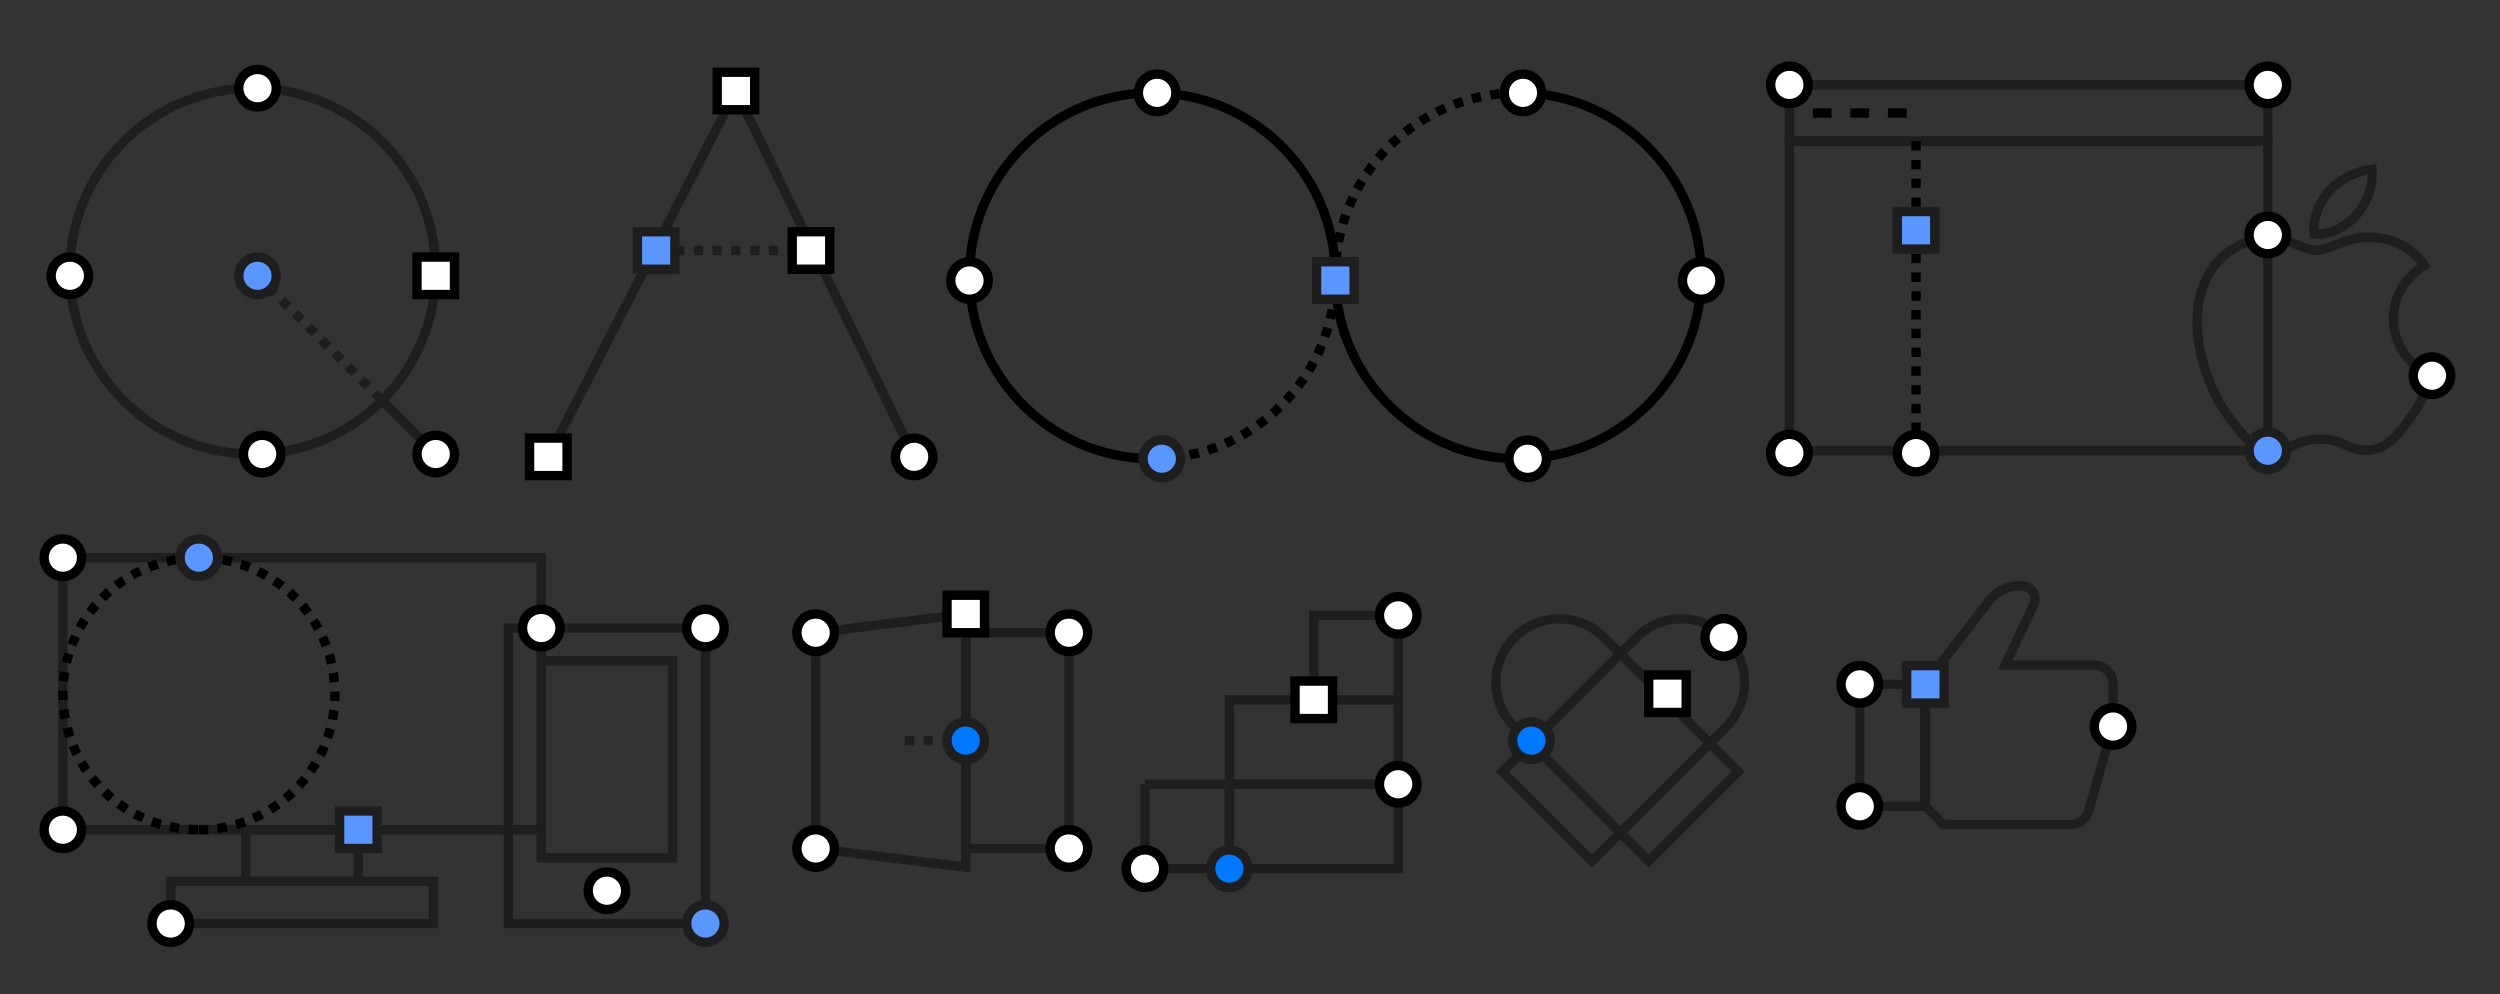 <?xml version="1.0" encoding="utf-8"?>
<!-- Generator: Adobe Illustrator 24.2.3, SVG Export Plug-In . SVG Version: 6.00 Build 0)  -->
<svg version="1.1" id="Layer_1" xmlns="http://www.w3.org/2000/svg" xmlns:xlink="http://www.w3.org/1999/xlink" x="0px" y="0px"
	 viewBox="0 0 533 212" style="enable-background:new 0 0 533 212;" xml:space="preserve">
<rect x="0" y="0" width="533" height="212" fill="#333333" stroke="none"/>
<style type="text/css">
	.st0{fill:none;stroke:#1E1E1E;stroke-width:2;}
	.st1{fill:none;stroke:#1E1E1E;stroke-width:2;stroke-dasharray:2;}
	.st2{fill:#FFFFFF;stroke:#000000;stroke-width:2;}
	.st3{fill:#5A96FF;stroke:#1E1E1E;stroke-width:2;}
	.st4{fill:none;stroke:#000000;stroke-width:2;stroke-miterlimit:10;stroke-dasharray:2;}
	.st5{fill:none;stroke:#000000;stroke-width:2;stroke-miterlimit:10;}
	.st6{fill:none;}
	.st7{fill:#0078FF;stroke:#1E1E1E;stroke-width:2;}
</style>
<g>
	<circle id="prefix__Oval" class="st0" cx="53.9" cy="57.8" r="39"/>
	<path id="prefix__Path" class="st0" d="M81.9,85.8l12,12"/>
	<path id="prefix__Path-2" class="st1" d="M54.4,58.3l27.5,27.5"/>
	<path id="prefix__Rectangle-2" class="st2" d="M54.9,14.8L54.9,14.8c2.2,0,4,1.8,4,4l0,0c0,2.2-1.8,4-4,4l0,0c-2.2,0-4-1.8-4-4l0,0
		C50.9,16.6,52.7,14.8,54.9,14.8z"/>
	<path id="prefix__Rectangle-3" class="st2" d="M14.9,54.8L14.9,54.8c2.2,0,4,1.8,4,4l0,0c0,2.2-1.8,4-4,4l0,0c-2.2,0-4-1.8-4-4l0,0
		C10.9,56.6,12.7,54.8,14.9,54.8z"/>
	<path id="prefix__Rectangle-4" class="st2" d="M88.9,54.8h8v8h-8V54.8z"/>
	<path id="prefix__Rectangle-5" class="st2" d="M92.9,92.8L92.9,92.8c2.2,0,4,1.8,4,4l0,0c0,2.2-1.8,4-4,4l0,0c-2.2,0-4-1.8-4-4l0,0
		C88.9,94.6,90.7,92.8,92.9,92.8z"/>
	<path id="prefix__Rectangle-Copy-2" class="st3" d="M54.9,54.8L54.9,54.8c2.2,0,4,1.8,4,4l0,0c0,2.2-1.8,4-4,4l0,0
		c-2.2,0-4-1.8-4-4l0,0C50.9,56.6,52.7,54.8,54.9,54.8z"/>
	<path id="prefix__Rectangle-Copy" class="st2" d="M55.9,92.8L55.9,92.8c2.2,0,4,1.8,4,4l0,0c0,2.2-1.8,4-4,4l0,0c-2.2,0-4-1.8-4-4
		l0,0C51.9,94.6,53.7,92.8,55.9,92.8z"/>
</g>
<g>
	<path id="prefix__Path-2_1_" class="st0" d="M116.9,97.4l40-78l38,78"/>
	<path id="prefix__Rectangle-Copy-4" class="st2" d="M152.9,15.4h8v8h-8V15.4z"/>
	<path id="prefix__Rectangle-Copy-5" class="st2" d="M112.9,93.4h8v8h-8V93.4z"/>
	<path id="prefix__Rectangle-Copy-7" class="st2" d="M194.9,93.4L194.9,93.4c2.2,0,4,1.8,4,4l0,0c0,2.2-1.8,4-4,4l0,0
		c-2.2,0-4-1.8-4-4l0,0C190.9,95.2,192.7,93.4,194.9,93.4z"/>
	<path id="prefix__Line" class="st1" d="M139.9,53.4h33"/>
	<path id="prefix__Rectangle-Copy-8" class="st2" d="M168.9,49.4h8v8h-8V49.4z"/>
	<path id="prefix__Rectangle-Copy-8-2" class="st3" d="M135.9,49.4h8v8h-8V49.4z"/>
</g>
<g>
	<path id="prefix__Path_1_" class="st4" d="M245.7,97.8c21.5,0,39-17.5,39-39"/>
	<path id="prefix__Path-2_2_" class="st5" d="M284.7,58.8c0-22.5-19-40.5-41.8-38.9c-19.2,1.3-34.8,16.9-36.1,36.1
		c-1.6,22.8,16.5,41.8,38.9,41.8"/>
	<path id="prefix__Path-3" class="st4" d="M323.7,19.8c-21.5,0-39,17.5-39,39"/>
	<path id="prefix__Path-4" class="st5" d="M284.7,58.8c0,22.5,19,40.5,41.8,38.9c19.2-1.3,34.8-16.9,36.1-36.1
		c1.6-22.8-16.5-41.8-38.9-41.8"/>
	<path id="prefix__Rectangle-3_1_" class="st2" d="M246.7,15.8L246.7,15.8c2.2,0,4,1.8,4,4l0,0c0,2.2-1.8,4-4,4l0,0
		c-2.2,0-4-1.8-4-4l0,0C242.7,17.6,244.5,15.8,246.7,15.8z"/>
	<path id="prefix__Rectangle-4_1_" class="st2" d="M324.7,15.8L324.7,15.8c2.2,0,4,1.8,4,4l0,0c0,2.2-1.8,4-4,4l0,0
		c-2.2,0-4-1.8-4-4l0,0C320.7,17.6,322.5,15.8,324.7,15.8z"/>
	<path id="prefix__Rectangle-5_1_" class="st2" d="M206.7,55.8L206.7,55.8c2.2,0,4,1.8,4,4l0,0c0,2.2-1.8,4-4,4l0,0
		c-2.2,0-4-1.8-4-4l0,0C202.7,57.6,204.5,55.8,206.7,55.8z"/>
	<path id="prefix__Rectangle-6" class="st3" d="M280.7,55.8h8v8h-8V55.8z"/>
	<path id="prefix__Rectangle-7" class="st2" d="M362.7,55.8L362.7,55.8c2.2,0,4,1.8,4,4l0,0c0,2.2-1.8,4-4,4l0,0c-2.2,0-4-1.8-4-4
		l0,0C358.7,57.6,360.5,55.8,362.7,55.8z"/>
	<path id="prefix__Rectangle-Copy_1_" class="st3" d="M247.7,93.8L247.7,93.8c2.2,0,4,1.8,4,4l0,0c0,2.2-1.8,4-4,4l0,0
		c-2.2,0-4-1.8-4-4l0,0C243.7,95.6,245.5,93.8,247.7,93.8z"/>
	<path id="prefix__Rectangle-Copy-2_1_" class="st2" d="M325.7,93.8L325.7,93.8c2.2,0,4,1.8,4,4l0,0c0,2.2-1.8,4-4,4l0,0
		c-2.2,0-4-1.8-4-4l0,0C321.7,95.6,323.5,93.8,325.7,93.8z"/>
</g>
<g>
	<path id="prefix__Rectangle" class="st6" d="M391.5,119.9h64v64h-64V119.9z"/>
	<path id="prefix__Rectangle-2_1_" class="st0" d="M396.5,145.9h14v26h-14V145.9z"/>
	<path id="prefix__Combined-Shape" class="st0" d="M424.1,128.1c1.5-2,3.9-3.2,6.4-3.2h0.4c0.9,0,1.8,0.4,2.4,1.1
		c0.7,0.9,0.7,2,0.3,2.9l-6.1,12.9h19c2.2,0,4,1.8,4,4l0,8.8l-5.2,18.3c-0.5,1.7-2.1,2.9-3.9,2.9h-27l-4-4v-26L424.1,128.1z"/>
	<path id="prefix__Rectangle-3_2_" class="st2" d="M396.5,141.9L396.5,141.9c2.2,0,4,1.8,4,4l0,0c0,2.2-1.8,4-4,4l0,0
		c-2.2,0-4-1.8-4-4l0,0C392.5,143.7,394.3,141.9,396.5,141.9z"/>
	<path id="prefix__Rectangle-Copy-2_2_" class="st2" d="M396.5,167.9L396.5,167.9c2.2,0,4,1.8,4,4l0,0c0,2.2-1.8,4-4,4l0,0
		c-2.2,0-4-1.8-4-4l0,0C392.5,169.7,394.3,167.9,396.5,167.9z"/>
	<path id="prefix__Rectangle-4_2_" class="st3" d="M406.5,141.9h8v8h-8V141.9z"/>
	<path id="prefix__Rectangle-5_2_" class="st2" d="M450.5,150.9L450.5,150.9c2.2,0,4,1.8,4,4l0,0c0,2.2-1.8,4-4,4l0,0
		c-2.2,0-4-1.8-4-4l0,0C446.5,152.7,448.3,150.9,450.5,150.9z"/>
</g>
<g>
	<path id="prefix__Rectangle_1_" class="st0" d="M381.5,18.1h102v12h-102V18.1z"/>
	<path id="prefix__Rectangle-2_2_" class="st0" d="M381.5,30.1h102v66h-102V30.1z"/>
	<path id="prefix__Path_2_" class="st4" d="M408.5,30.1v66"/>
	<path id="prefix___-g-Apple_BI_Black_20_24" class="st0" d="M493.9,53.4c2.4,0,7-3.2,11.8-2.8c4.5,0.1,8.6,2.3,11.2,6
		c-0.3,0.2-6.7,3.8-6.6,11.4c0.1,9.1,8.2,12.1,8.2,12.1c-1,3-2.4,5.9-4.3,8.5c-2.6,3.7-5.2,7.3-9.4,7.4c-4.1,0.1-5.4-2.4-10.1-2.4
		c-4.7,0-6.2,2.3-10.1,2.5c-4,0.1-7.1-4-9.7-7.6c-5.3-7.4-9.3-21-3.9-30.2c2.6-4.5,7.4-7.4,12.7-7.5
		C487.8,50.7,491.5,53.4,493.9,53.4z M505.7,36.1c0.3,3.5-0.9,6.9-3.2,9.6c-2.1,2.5-5.7,4.5-9.1,4.2c-0.5-3.4,1.3-7,3.3-9.3
		C499,38.1,502.3,36.5,505.7,36.1z"/>
	<path id="prefix__Rectangle-3_3_" d="M402.5,23.1h4v2h-4V23.1z"/>
	<path id="prefix__Rectangle-4_3_" d="M386.5,23.1h4v2h-4V23.1z"/>
	<path id="prefix__Rectangle-5_3_" d="M394.5,23.1h4v2h-4V23.1z"/>
	<path id="prefix__Rectangle-6_1_" class="st3" d="M404.5,45.1h8v8h-8V45.1z"/>
	<path id="prefix__Rectangle-7_1_" class="st2" d="M381.5,14.1L381.5,14.1c2.2,0,4,1.8,4,4l0,0c0,2.2-1.8,4-4,4l0,0
		c-2.2,0-4-1.8-4-4l0,0C377.5,15.9,379.3,14.1,381.5,14.1z"/>
	<path id="prefix__Rectangle-8" class="st2" d="M483.5,14.1L483.5,14.1c2.2,0,4,1.8,4,4l0,0c0,2.2-1.8,4-4,4l0,0c-2.2,0-4-1.8-4-4
		l0,0C479.5,15.9,481.3,14.1,483.5,14.1z"/>
	<path id="prefix__Rectangle-9" class="st3" d="M483.5,92.1L483.5,92.1c2.2,0,4,1.8,4,4l0,0c0,2.2-1.8,4-4,4l0,0c-2.2,0-4-1.8-4-4
		l0,0C479.5,93.9,481.3,92.1,483.5,92.1z"/>
	<path id="prefix__Rectangle-10" class="st2" d="M483.5,46.1L483.5,46.1c2.2,0,4,1.8,4,4l0,0c0,2.2-1.8,4-4,4l0,0c-2.2,0-4-1.8-4-4
		l0,0C479.5,47.9,481.3,46.1,483.5,46.1z"/>
	<path id="prefix__Rectangle-11" class="st2" d="M518.5,76.1L518.5,76.1c2.2,0,4,1.8,4,4l0,0c0,2.2-1.8,4-4,4l0,0c-2.2,0-4-1.8-4-4
		l0,0C514.5,77.9,516.3,76.1,518.5,76.1z"/>
	<path id="prefix__Rectangle-Copy-2_3_" class="st2" d="M381.5,92.6L381.5,92.6c2.2,0,4,1.8,4,4l0,0c0,2.2-1.8,4-4,4l0,0
		c-2.2,0-4-1.8-4-4l0,0C377.5,94.4,379.3,92.6,381.5,92.6z"/>
	<path id="prefix__Rectangle-Copy_2_" class="st2" d="M408.5,92.6L408.5,92.6c2.2,0,4,1.8,4,4l0,0c0,2.2-1.8,4-4,4l0,0
		c-2.2,0-4-1.8-4-4l0,0C404.5,94.4,406.3,92.6,408.5,92.6z"/>
</g>
<g>
	<path id="prefix__Rectangle_2_" class="st0" d="M13.4,118.9h102v58h-102V118.9z"/>
	<path id="prefix__Rectangle-2_3_" class="st0" d="M52.4,176.9h24v11h-24V176.9z"/>
	<path id="prefix__Rectangle-3_4_" class="st0" d="M115.4,140.9h28v42h-28V140.9z"/>
	<path id="prefix__Rectangle-4_4_" class="st0" d="M108.4,133.9h42v63h-42V133.9z"/>
	<path id="prefix__Rectangle-5_4_" class="st0" d="M36.4,187.9h56v9h-56V187.9z"/>
	<path id="prefix__Oval_1_" class="st4" d="M42.4,176.9c16,0,29-13,29-29s-13-29-29-29s-29,13-29,29S26.3,176.9,42.4,176.9z"/>
	<path id="prefix__Rectangle-6_2_" class="st2" d="M115.4,129.9L115.4,129.9c2.2,0,4,1.8,4,4l0,0c0,2.2-1.8,4-4,4l0,0
		c-2.2,0-4-1.8-4-4l0,0C111.4,131.7,113.1,129.9,115.4,129.9z"/>
	<path id="prefix__Rectangle-7_2_" class="st2" d="M13.4,114.9L13.4,114.9c2.2,0,4,1.8,4,4l0,0c0,2.2-1.8,4-4,4l0,0
		c-2.2,0-4-1.8-4-4l0,0C9.4,116.7,11.1,114.9,13.4,114.9z"/>
	<path id="prefix__Rectangle-8_1_" class="st3" d="M42.4,114.9L42.4,114.9c2.2,0,4,1.8,4,4l0,0c0,2.2-1.8,4-4,4l0,0
		c-2.2,0-4-1.8-4-4l0,0C38.4,116.7,40.1,114.9,42.4,114.9z"/>
	<path id="prefix__Rectangle-9_1_" class="st2" d="M129.4,185.9L129.4,185.9c2.2,0,4,1.8,4,4l0,0c0,2.2-1.8,4-4,4l0,0
		c-2.2,0-4-1.8-4-4l0,0C125.4,187.7,127.1,185.9,129.4,185.9z"/>
	<path id="prefix__Rectangle-10_1_" class="st2" d="M150.4,129.9L150.4,129.9c2.2,0,4,1.8,4,4l0,0c0,2.2-1.8,4-4,4l0,0
		c-2.2,0-4-1.8-4-4l0,0C146.4,131.7,148.1,129.9,150.4,129.9z"/>
	<path id="prefix__Rectangle-11_1_" class="st3" d="M150.4,192.9L150.4,192.9c2.2,0,4,1.8,4,4l0,0c0,2.2-1.8,4-4,4l0,0
		c-2.2,0-4-1.8-4-4l0,0C146.4,194.7,148.1,192.9,150.4,192.9z"/>
	<path id="prefix__Rectangle-12" class="st3" d="M72.4,172.9h8v8h-8V172.9z"/>
	<path id="prefix__Rectangle-Copy-2_4_" class="st2" d="M13.4,172.9L13.4,172.9c2.2,0,4,1.8,4,4l0,0c0,2.2-1.8,4-4,4l0,0
		c-2.2,0-4-1.8-4-4l0,0C9.4,174.7,11.1,172.9,13.4,172.9z"/>
	<path id="prefix__Rectangle-Copy_3_" class="st2" d="M36.4,192.9L36.4,192.9c2.2,0,4,1.8,4,4l0,0c0,2.2-1.8,4-4,4l0,0
		c-2.2,0-4-1.8-4-4l0,0C32.4,194.7,34.1,192.9,36.4,192.9z"/>
</g>
<g>
	<path id="prefix__Rectangle_3_" class="st6" d="M168.9,125.9h64v64h-64V125.9z"/>
	<path id="prefix__Rectangle-2_4_" class="st0" d="M173.9,134.9l32-4v54l-32-4V134.9z"/>
	<path id="prefix__Rectangle-3_5_" class="st0" d="M205.9,134.9h22v46h-22V134.9z"/>
	<path id="prefix__Rectangle-4_5_" class="st2" d="M201.9,126.9h8v8h-8V126.9z"/>
	<path id="prefix__Rectangle-5_5_" class="st2" d="M173.9,130.9L173.9,130.9c2.2,0,4,1.8,4,4l0,0c0,2.2-1.8,4-4,4l0,0
		c-2.2,0-4-1.8-4-4l0,0C169.9,132.7,171.6,130.9,173.9,130.9z"/>
	<path id="prefix__Rectangle-6_3_" class="st2" d="M227.9,130.9L227.9,130.9c2.2,0,4,1.8,4,4l0,0c0,2.2-1.8,4-4,4l0,0
		c-2.2,0-4-1.8-4-4l0,0C223.9,132.7,225.6,130.9,227.9,130.9z"/>
	<path id="prefix__Rectangle-7_3_" class="st2" d="M227.9,176.9L227.9,176.9c2.2,0,4,1.8,4,4l0,0c0,2.2-1.8,4-4,4l0,0
		c-2.2,0-4-1.8-4-4l0,0C223.9,178.7,225.6,176.9,227.9,176.9z"/>
	<path id="prefix__Path_3_" class="st1" d="M192.9,157.9h13"/>
	<path id="prefix__Rectangle-Copy-2_5_" class="st2" d="M173.9,176.9L173.9,176.9c2.2,0,4,1.8,4,4l0,0c0,2.2-1.8,4-4,4l0,0
		c-2.2,0-4-1.8-4-4l0,0C169.9,178.7,171.6,176.9,173.9,176.9z"/>
	<path id="prefix__Rectangle-Copy_4_" class="st7" d="M205.9,153.9L205.9,153.9c2.2,0,4,1.8,4,4l0,0c0,2.2-1.8,4-4,4l0,0
		c-2.2,0-4-1.8-4-4l0,0C201.9,155.7,203.6,153.9,205.9,153.9z"/>
</g>
<g>
	<path id="prefix__Rectangle_4_" class="st6" d="M239.1,126.2h64v64h-64V126.2z"/>
	<path id="prefix__Path_4_" class="st0" d="M244.1,167.2h18"/>
	<path id="prefix__Path-2_3_" class="st0" d="M262.1,167.2v18h-18v-18"/>
	<g id="prefix__Group-2" transform="translate(41 5)">
		<path id="prefix__Path-3_1_" class="st0" d="M257.1,126.2v18"/>
		<path id="prefix__Path-4_1_" class="st0" d="M257.1,144.2h-18v-18h18"/>
	</g>
	<path id="prefix__Rectangle-2_5_" class="st0" d="M262.1,149.2h36v18h-36V149.2z"/>
	<path id="prefix__Rectangle-3_6_" class="st0" d="M262.1,167.2h36v18h-36V167.2z"/>
	<path id="prefix__Rectangle-4_6_" class="st2" d="M276.1,145.2h8v8h-8V145.2z"/>
	<path id="prefix__Rectangle-5_6_" class="st2" d="M298.1,163.2L298.1,163.2c2.2,0,4,1.8,4,4l0,0c0,2.2-1.8,4-4,4l0,0
		c-2.2,0-4-1.8-4-4l0,0C294.1,165,295.9,163.2,298.1,163.2z"/>
	<path id="prefix__Rectangle-6_4_" class="st2" d="M298.1,127.2L298.1,127.2c2.2,0,4,1.8,4,4l0,0c0,2.2-1.8,4-4,4l0,0
		c-2.2,0-4-1.8-4-4l0,0C294.1,129,295.9,127.2,298.1,127.2z"/>
	<path id="prefix__Rectangle-7_4_" class="st7" d="M262.1,181.2L262.1,181.2c2.2,0,4,1.8,4,4l0,0c0,2.2-1.8,4-4,4l0,0
		c-2.2,0-4-1.8-4-4l0,0C258.1,183,259.9,181.2,262.1,181.2z"/>
	<path id="prefix__Rectangle-Copy-2_6_" class="st2" d="M244.1,181.2L244.1,181.2c2.2,0,4,1.8,4,4l0,0c0,2.2-1.8,4-4,4l0,0
		c-2.2,0-4-1.8-4-4l0,0C240.1,183,241.9,181.2,244.1,181.2z"/>
</g>
<g>
	<path id="prefix__Rectangle_5_" class="st6" d="M313.5,122.9h64v64h-64V122.9z"/>
	<path id="prefix__Path_5_" class="st0" d="M345.5,177.5l-6.1,6.1l-19.1-19.1l6.3-6.3"/>
	<path id="prefix__Path-2_4_" class="st0" d="M326.6,158.2l22.3-22.3c5.3-5.3,13.8-5.3,19.1,0c5.3,5.3,5.3,13.8,0,19.1l-22.6,22.6"
		/>
	<path id="prefix__Path-3_2_" class="st0" d="M364.6,158.5l6,6l-19.1,19.1l-6.1-6.1"/>
	<path id="prefix__Path-4_2_" class="st0" d="M345.4,177.5l-22.5-22.5c-5.3-5.3-5.3-13.8,0-19.1c5.3-5.3,13.8-5.3,19.1,0l22.6,22.6"
		/>
	<path id="prefix__Rectangle-2_6_" class="st7" d="M326.5,153.9L326.5,153.9c2.2,0,4,1.8,4,4l0,0c0,2.2-1.8,4-4,4l0,0
		c-2.2,0-4-1.8-4-4l0,0C322.5,155.7,324.2,153.9,326.5,153.9z"/>
	<path id="prefix__Rectangle-3_7_" class="st2" d="M367.5,131.9L367.5,131.9c2.2,0,4,1.8,4,4l0,0c0,2.2-1.8,4-4,4l0,0
		c-2.2,0-4-1.8-4-4l0,0C363.5,133.7,365.2,131.9,367.5,131.9z"/>
	<path id="prefix__Rectangle-4_7_" class="st2" d="M351.5,143.9h8v8h-8V143.9z"/>
</g>
</svg>
